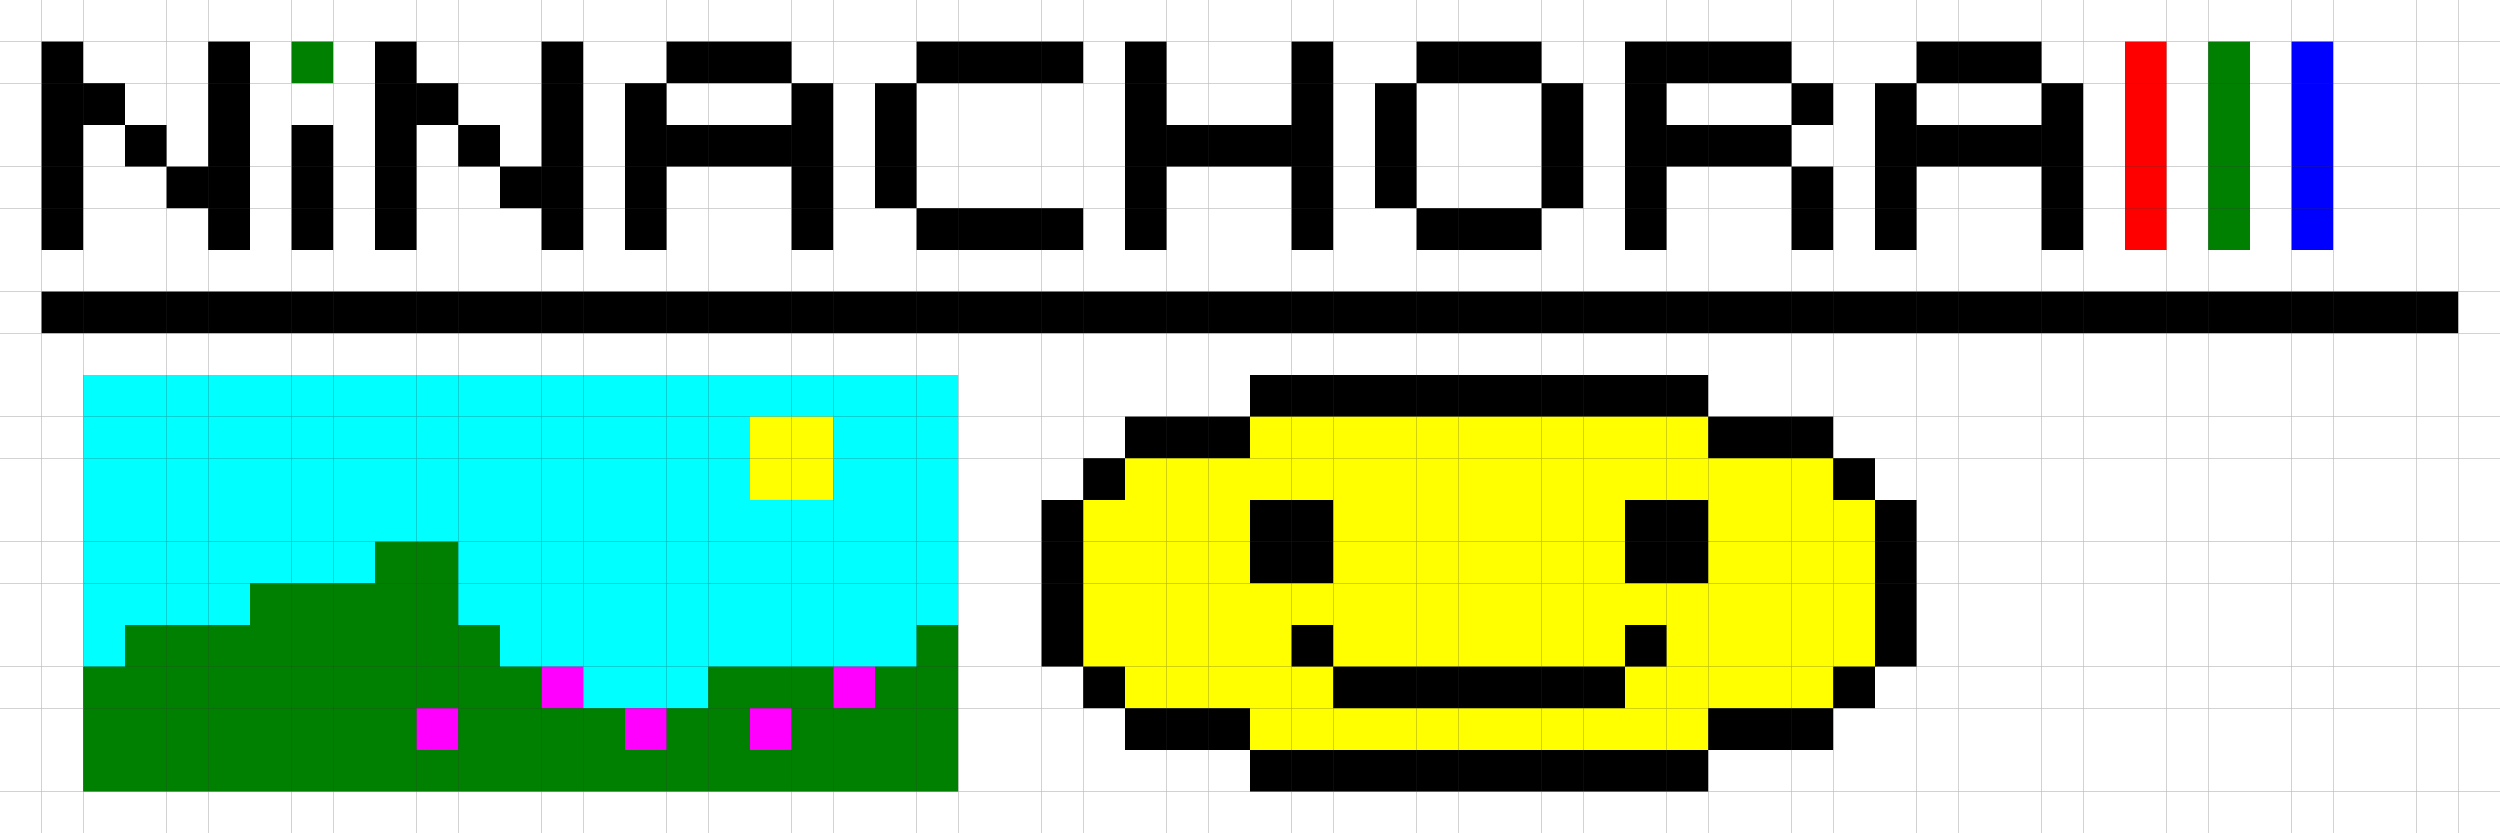 <svg width="600" height="200" xmlns="http://www.w3.org/2000/svg">
<rect width="100%" height="100%" fill="#333333" stroke="none"/>
<rect x="0" y="0" width="10" height="10" fill="white" />
<rect x="10" y="0" width="10" height="10" fill="white" />
<rect x="20" y="0" width="10" height="10" fill="white" />
<rect x="30" y="0" width="10" height="10" fill="white" />
<rect x="40" y="0" width="10" height="10" fill="white" />
<rect x="50" y="0" width="10" height="10" fill="white" />
<rect x="60" y="0" width="10" height="10" fill="white" />
<rect x="70" y="0" width="10" height="10" fill="white" />
<rect x="80" y="0" width="10" height="10" fill="white" />
<rect x="90" y="0" width="10" height="10" fill="white" />
<rect x="100" y="0" width="10" height="10" fill="white" />
<rect x="110" y="0" width="10" height="10" fill="white" />
<rect x="120" y="0" width="10" height="10" fill="white" />
<rect x="130" y="0" width="10" height="10" fill="white" />
<rect x="140" y="0" width="10" height="10" fill="white" />
<rect x="150" y="0" width="10" height="10" fill="white" />
<rect x="160" y="0" width="10" height="10" fill="white" />
<rect x="170" y="0" width="10" height="10" fill="white" />
<rect x="180" y="0" width="10" height="10" fill="white" />
<rect x="190" y="0" width="10" height="10" fill="white" />
<rect x="200" y="0" width="10" height="10" fill="white" />
<rect x="210" y="0" width="10" height="10" fill="white" />
<rect x="220" y="0" width="10" height="10" fill="white" />
<rect x="230" y="0" width="10" height="10" fill="white" />
<rect x="240" y="0" width="10" height="10" fill="white" />
<rect x="250" y="0" width="10" height="10" fill="white" />
<rect x="260" y="0" width="10" height="10" fill="white" />
<rect x="270" y="0" width="10" height="10" fill="white" />
<rect x="280" y="0" width="10" height="10" fill="white" />
<rect x="290" y="0" width="10" height="10" fill="white" />
<rect x="300" y="0" width="10" height="10" fill="white" />
<rect x="310" y="0" width="10" height="10" fill="white" />
<rect x="320" y="0" width="10" height="10" fill="white" />
<rect x="330" y="0" width="10" height="10" fill="white" />
<rect x="340" y="0" width="10" height="10" fill="white" />
<rect x="350" y="0" width="10" height="10" fill="white" />
<rect x="360" y="0" width="10" height="10" fill="white" />
<rect x="370" y="0" width="10" height="10" fill="white" />
<rect x="380" y="0" width="10" height="10" fill="white" />
<rect x="390" y="0" width="10" height="10" fill="white" />
<rect x="400" y="0" width="10" height="10" fill="white" />
<rect x="410" y="0" width="10" height="10" fill="white" />
<rect x="420" y="0" width="10" height="10" fill="white" />
<rect x="430" y="0" width="10" height="10" fill="white" />
<rect x="440" y="0" width="10" height="10" fill="white" />
<rect x="450" y="0" width="10" height="10" fill="white" />
<rect x="460" y="0" width="10" height="10" fill="white" />
<rect x="470" y="0" width="10" height="10" fill="white" />
<rect x="480" y="0" width="10" height="10" fill="white" />
<rect x="490" y="0" width="10" height="10" fill="white" />
<rect x="500" y="0" width="10" height="10" fill="white" />
<rect x="510" y="0" width="10" height="10" fill="white" />
<rect x="520" y="0" width="10" height="10" fill="white" />
<rect x="530" y="0" width="10" height="10" fill="white" />
<rect x="540" y="0" width="10" height="10" fill="white" />
<rect x="550" y="0" width="10" height="10" fill="white" />
<rect x="560" y="0" width="10" height="10" fill="white" />
<rect x="570" y="0" width="10" height="10" fill="white" />
<rect x="580" y="0" width="10" height="10" fill="white" />
<rect x="590" y="0" width="10" height="10" fill="white" />
<rect x="0" y="10" width="10" height="10" fill="white" />
<rect x="10" y="10" width="10" height="10" fill="black" />
<rect x="20" y="10" width="10" height="10" fill="white" />
<rect x="30" y="10" width="10" height="10" fill="white" />
<rect x="40" y="10" width="10" height="10" fill="white" />
<rect x="50" y="10" width="10" height="10" fill="black" />
<rect x="60" y="10" width="10" height="10" fill="white" />
<rect x="70" y="10" width="10" height="10" fill="green" />
<rect x="80" y="10" width="10" height="10" fill="white" />
<rect x="90" y="10" width="10" height="10" fill="black" />
<rect x="100" y="10" width="10" height="10" fill="white" />
<rect x="110" y="10" width="10" height="10" fill="white" />
<rect x="120" y="10" width="10" height="10" fill="white" />
<rect x="130" y="10" width="10" height="10" fill="black" />
<rect x="140" y="10" width="10" height="10" fill="white" />
<rect x="150" y="10" width="10" height="10" fill="white" />
<rect x="160" y="10" width="10" height="10" fill="black" />
<rect x="170" y="10" width="10" height="10" fill="black" />
<rect x="180" y="10" width="10" height="10" fill="black" />
<rect x="190" y="10" width="10" height="10" fill="white" />
<rect x="200" y="10" width="10" height="10" fill="white" />
<rect x="210" y="10" width="10" height="10" fill="white" />
<rect x="220" y="10" width="10" height="10" fill="black" />
<rect x="230" y="10" width="10" height="10" fill="black" />
<rect x="240" y="10" width="10" height="10" fill="black" />
<rect x="250" y="10" width="10" height="10" fill="black" />
<rect x="260" y="10" width="10" height="10" fill="white" />
<rect x="270" y="10" width="10" height="10" fill="black" />
<rect x="280" y="10" width="10" height="10" fill="white" />
<rect x="290" y="10" width="10" height="10" fill="white" />
<rect x="300" y="10" width="10" height="10" fill="white" />
<rect x="310" y="10" width="10" height="10" fill="black" />
<rect x="320" y="10" width="10" height="10" fill="white" />
<rect x="330" y="10" width="10" height="10" fill="white" />
<rect x="340" y="10" width="10" height="10" fill="black" />
<rect x="350" y="10" width="10" height="10" fill="black" />
<rect x="360" y="10" width="10" height="10" fill="black" />
<rect x="370" y="10" width="10" height="10" fill="white" />
<rect x="380" y="10" width="10" height="10" fill="white" />
<rect x="390" y="10" width="10" height="10" fill="black" />
<rect x="400" y="10" width="10" height="10" fill="black" />
<rect x="410" y="10" width="10" height="10" fill="black" />
<rect x="420" y="10" width="10" height="10" fill="black" />
<rect x="430" y="10" width="10" height="10" fill="white" />
<rect x="440" y="10" width="10" height="10" fill="white" />
<rect x="450" y="10" width="10" height="10" fill="white" />
<rect x="460" y="10" width="10" height="10" fill="black" />
<rect x="470" y="10" width="10" height="10" fill="black" />
<rect x="480" y="10" width="10" height="10" fill="black" />
<rect x="490" y="10" width="10" height="10" fill="white" />
<rect x="500" y="10" width="10" height="10" fill="white" />
<rect x="510" y="10" width="10" height="10" fill="red" />
<rect x="520" y="10" width="10" height="10" fill="white" />
<rect x="530" y="10" width="10" height="10" fill="green" />
<rect x="540" y="10" width="10" height="10" fill="white" />
<rect x="550" y="10" width="10" height="10" fill="blue" />
<rect x="560" y="10" width="10" height="10" fill="white" />
<rect x="570" y="10" width="10" height="10" fill="white" />
<rect x="580" y="10" width="10" height="10" fill="white" />
<rect x="590" y="10" width="10" height="10" fill="white" />
<rect x="0" y="20" width="10" height="10" fill="white" />
<rect x="10" y="20" width="10" height="10" fill="black" />
<rect x="20" y="20" width="10" height="10" fill="black" />
<rect x="30" y="20" width="10" height="10" fill="white" />
<rect x="40" y="20" width="10" height="10" fill="white" />
<rect x="50" y="20" width="10" height="10" fill="black" />
<rect x="60" y="20" width="10" height="10" fill="white" />
<rect x="70" y="20" width="10" height="10" fill="white" />
<rect x="80" y="20" width="10" height="10" fill="white" />
<rect x="90" y="20" width="10" height="10" fill="black" />
<rect x="100" y="20" width="10" height="10" fill="black" />
<rect x="110" y="20" width="10" height="10" fill="white" />
<rect x="120" y="20" width="10" height="10" fill="white" />
<rect x="130" y="20" width="10" height="10" fill="black" />
<rect x="140" y="20" width="10" height="10" fill="white" />
<rect x="150" y="20" width="10" height="10" fill="black" />
<rect x="160" y="20" width="10" height="10" fill="white" />
<rect x="170" y="20" width="10" height="10" fill="white" />
<rect x="180" y="20" width="10" height="10" fill="white" />
<rect x="190" y="20" width="10" height="10" fill="black" />
<rect x="200" y="20" width="10" height="10" fill="white" />
<rect x="210" y="20" width="10" height="10" fill="black" />
<rect x="220" y="20" width="10" height="10" fill="white" />
<rect x="230" y="20" width="10" height="10" fill="white" />
<rect x="240" y="20" width="10" height="10" fill="white" />
<rect x="250" y="20" width="10" height="10" fill="white" />
<rect x="260" y="20" width="10" height="10" fill="white" />
<rect x="270" y="20" width="10" height="10" fill="black" />
<rect x="280" y="20" width="10" height="10" fill="white" />
<rect x="290" y="20" width="10" height="10" fill="white" />
<rect x="300" y="20" width="10" height="10" fill="white" />
<rect x="310" y="20" width="10" height="10" fill="black" />
<rect x="320" y="20" width="10" height="10" fill="white" />
<rect x="330" y="20" width="10" height="10" fill="black" />
<rect x="340" y="20" width="10" height="10" fill="white" />
<rect x="350" y="20" width="10" height="10" fill="white" />
<rect x="360" y="20" width="10" height="10" fill="white" />
<rect x="370" y="20" width="10" height="10" fill="black" />
<rect x="380" y="20" width="10" height="10" fill="white" />
<rect x="390" y="20" width="10" height="10" fill="black" />
<rect x="400" y="20" width="10" height="10" fill="white" />
<rect x="410" y="20" width="10" height="10" fill="white" />
<rect x="420" y="20" width="10" height="10" fill="white" />
<rect x="430" y="20" width="10" height="10" fill="black" />
<rect x="440" y="20" width="10" height="10" fill="white" />
<rect x="450" y="20" width="10" height="10" fill="black" />
<rect x="460" y="20" width="10" height="10" fill="white" />
<rect x="470" y="20" width="10" height="10" fill="white" />
<rect x="480" y="20" width="10" height="10" fill="white" />
<rect x="490" y="20" width="10" height="10" fill="black" />
<rect x="500" y="20" width="10" height="10" fill="white" />
<rect x="510" y="20" width="10" height="10" fill="red" />
<rect x="520" y="20" width="10" height="10" fill="white" />
<rect x="530" y="20" width="10" height="10" fill="green" />
<rect x="540" y="20" width="10" height="10" fill="white" />
<rect x="550" y="20" width="10" height="10" fill="blue" />
<rect x="560" y="20" width="10" height="10" fill="white" />
<rect x="570" y="20" width="10" height="10" fill="white" />
<rect x="580" y="20" width="10" height="10" fill="white" />
<rect x="590" y="20" width="10" height="10" fill="white" />
<rect x="0" y="30" width="10" height="10" fill="white" />
<rect x="10" y="30" width="10" height="10" fill="black" />
<rect x="20" y="30" width="10" height="10" fill="white" />
<rect x="30" y="30" width="10" height="10" fill="black" />
<rect x="40" y="30" width="10" height="10" fill="white" />
<rect x="50" y="30" width="10" height="10" fill="black" />
<rect x="60" y="30" width="10" height="10" fill="white" />
<rect x="70" y="30" width="10" height="10" fill="black" />
<rect x="80" y="30" width="10" height="10" fill="white" />
<rect x="90" y="30" width="10" height="10" fill="black" />
<rect x="100" y="30" width="10" height="10" fill="white" />
<rect x="110" y="30" width="10" height="10" fill="black" />
<rect x="120" y="30" width="10" height="10" fill="white" />
<rect x="130" y="30" width="10" height="10" fill="black" />
<rect x="140" y="30" width="10" height="10" fill="white" />
<rect x="150" y="30" width="10" height="10" fill="black" />
<rect x="160" y="30" width="10" height="10" fill="black" />
<rect x="170" y="30" width="10" height="10" fill="black" />
<rect x="180" y="30" width="10" height="10" fill="black" />
<rect x="190" y="30" width="10" height="10" fill="black" />
<rect x="200" y="30" width="10" height="10" fill="white" />
<rect x="210" y="30" width="10" height="10" fill="black" />
<rect x="220" y="30" width="10" height="10" fill="white" />
<rect x="230" y="30" width="10" height="10" fill="white" />
<rect x="240" y="30" width="10" height="10" fill="white" />
<rect x="250" y="30" width="10" height="10" fill="white" />
<rect x="260" y="30" width="10" height="10" fill="white" />
<rect x="270" y="30" width="10" height="10" fill="black" />
<rect x="280" y="30" width="10" height="10" fill="black" />
<rect x="290" y="30" width="10" height="10" fill="black" />
<rect x="300" y="30" width="10" height="10" fill="black" />
<rect x="310" y="30" width="10" height="10" fill="black" />
<rect x="320" y="30" width="10" height="10" fill="white" />
<rect x="330" y="30" width="10" height="10" fill="black" />
<rect x="340" y="30" width="10" height="10" fill="white" />
<rect x="350" y="30" width="10" height="10" fill="white" />
<rect x="360" y="30" width="10" height="10" fill="white" />
<rect x="370" y="30" width="10" height="10" fill="black" />
<rect x="380" y="30" width="10" height="10" fill="white" />
<rect x="390" y="30" width="10" height="10" fill="black" />
<rect x="400" y="30" width="10" height="10" fill="black" />
<rect x="410" y="30" width="10" height="10" fill="black" />
<rect x="420" y="30" width="10" height="10" fill="black" />
<rect x="430" y="30" width="10" height="10" fill="white" />
<rect x="440" y="30" width="10" height="10" fill="white" />
<rect x="450" y="30" width="10" height="10" fill="black" />
<rect x="460" y="30" width="10" height="10" fill="black" />
<rect x="470" y="30" width="10" height="10" fill="black" />
<rect x="480" y="30" width="10" height="10" fill="black" />
<rect x="490" y="30" width="10" height="10" fill="black" />
<rect x="500" y="30" width="10" height="10" fill="white" />
<rect x="510" y="30" width="10" height="10" fill="red" />
<rect x="520" y="30" width="10" height="10" fill="white" />
<rect x="530" y="30" width="10" height="10" fill="green" />
<rect x="540" y="30" width="10" height="10" fill="white" />
<rect x="550" y="30" width="10" height="10" fill="blue" />
<rect x="560" y="30" width="10" height="10" fill="white" />
<rect x="570" y="30" width="10" height="10" fill="white" />
<rect x="580" y="30" width="10" height="10" fill="white" />
<rect x="590" y="30" width="10" height="10" fill="white" />
<rect x="0" y="40" width="10" height="10" fill="white" />
<rect x="10" y="40" width="10" height="10" fill="black" />
<rect x="20" y="40" width="10" height="10" fill="white" />
<rect x="30" y="40" width="10" height="10" fill="white" />
<rect x="40" y="40" width="10" height="10" fill="black" />
<rect x="50" y="40" width="10" height="10" fill="black" />
<rect x="60" y="40" width="10" height="10" fill="white" />
<rect x="70" y="40" width="10" height="10" fill="black" />
<rect x="80" y="40" width="10" height="10" fill="white" />
<rect x="90" y="40" width="10" height="10" fill="black" />
<rect x="100" y="40" width="10" height="10" fill="white" />
<rect x="110" y="40" width="10" height="10" fill="white" />
<rect x="120" y="40" width="10" height="10" fill="black" />
<rect x="130" y="40" width="10" height="10" fill="black" />
<rect x="140" y="40" width="10" height="10" fill="white" />
<rect x="150" y="40" width="10" height="10" fill="black" />
<rect x="160" y="40" width="10" height="10" fill="white" />
<rect x="170" y="40" width="10" height="10" fill="white" />
<rect x="180" y="40" width="10" height="10" fill="white" />
<rect x="190" y="40" width="10" height="10" fill="black" />
<rect x="200" y="40" width="10" height="10" fill="white" />
<rect x="210" y="40" width="10" height="10" fill="black" />
<rect x="220" y="40" width="10" height="10" fill="white" />
<rect x="230" y="40" width="10" height="10" fill="white" />
<rect x="240" y="40" width="10" height="10" fill="white" />
<rect x="250" y="40" width="10" height="10" fill="white" />
<rect x="260" y="40" width="10" height="10" fill="white" />
<rect x="270" y="40" width="10" height="10" fill="black" />
<rect x="280" y="40" width="10" height="10" fill="white" />
<rect x="290" y="40" width="10" height="10" fill="white" />
<rect x="300" y="40" width="10" height="10" fill="white" />
<rect x="310" y="40" width="10" height="10" fill="black" />
<rect x="320" y="40" width="10" height="10" fill="white" />
<rect x="330" y="40" width="10" height="10" fill="black" />
<rect x="340" y="40" width="10" height="10" fill="white" />
<rect x="350" y="40" width="10" height="10" fill="white" />
<rect x="360" y="40" width="10" height="10" fill="white" />
<rect x="370" y="40" width="10" height="10" fill="black" />
<rect x="380" y="40" width="10" height="10" fill="white" />
<rect x="390" y="40" width="10" height="10" fill="black" />
<rect x="400" y="40" width="10" height="10" fill="white" />
<rect x="410" y="40" width="10" height="10" fill="white" />
<rect x="420" y="40" width="10" height="10" fill="white" />
<rect x="430" y="40" width="10" height="10" fill="black" />
<rect x="440" y="40" width="10" height="10" fill="white" />
<rect x="450" y="40" width="10" height="10" fill="black" />
<rect x="460" y="40" width="10" height="10" fill="white" />
<rect x="470" y="40" width="10" height="10" fill="white" />
<rect x="480" y="40" width="10" height="10" fill="white" />
<rect x="490" y="40" width="10" height="10" fill="black" />
<rect x="500" y="40" width="10" height="10" fill="white" />
<rect x="510" y="40" width="10" height="10" fill="red" />
<rect x="520" y="40" width="10" height="10" fill="white" />
<rect x="530" y="40" width="10" height="10" fill="green" />
<rect x="540" y="40" width="10" height="10" fill="white" />
<rect x="550" y="40" width="10" height="10" fill="blue" />
<rect x="560" y="40" width="10" height="10" fill="white" />
<rect x="570" y="40" width="10" height="10" fill="white" />
<rect x="580" y="40" width="10" height="10" fill="white" />
<rect x="590" y="40" width="10" height="10" fill="white" />
<rect x="0" y="50" width="10" height="10" fill="white" />
<rect x="10" y="50" width="10" height="10" fill="black" />
<rect x="20" y="50" width="10" height="10" fill="white" />
<rect x="30" y="50" width="10" height="10" fill="white" />
<rect x="40" y="50" width="10" height="10" fill="white" />
<rect x="50" y="50" width="10" height="10" fill="black" />
<rect x="60" y="50" width="10" height="10" fill="white" />
<rect x="70" y="50" width="10" height="10" fill="black" />
<rect x="80" y="50" width="10" height="10" fill="white" />
<rect x="90" y="50" width="10" height="10" fill="black" />
<rect x="100" y="50" width="10" height="10" fill="white" />
<rect x="110" y="50" width="10" height="10" fill="white" />
<rect x="120" y="50" width="10" height="10" fill="white" />
<rect x="130" y="50" width="10" height="10" fill="black" />
<rect x="140" y="50" width="10" height="10" fill="white" />
<rect x="150" y="50" width="10" height="10" fill="black" />
<rect x="160" y="50" width="10" height="10" fill="white" />
<rect x="170" y="50" width="10" height="10" fill="white" />
<rect x="180" y="50" width="10" height="10" fill="white" />
<rect x="190" y="50" width="10" height="10" fill="black" />
<rect x="200" y="50" width="10" height="10" fill="white" />
<rect x="210" y="50" width="10" height="10" fill="white" />
<rect x="220" y="50" width="10" height="10" fill="black" />
<rect x="230" y="50" width="10" height="10" fill="black" />
<rect x="240" y="50" width="10" height="10" fill="black" />
<rect x="250" y="50" width="10" height="10" fill="black" />
<rect x="260" y="50" width="10" height="10" fill="white" />
<rect x="270" y="50" width="10" height="10" fill="black" />
<rect x="280" y="50" width="10" height="10" fill="white" />
<rect x="290" y="50" width="10" height="10" fill="white" />
<rect x="300" y="50" width="10" height="10" fill="white" />
<rect x="310" y="50" width="10" height="10" fill="black" />
<rect x="320" y="50" width="10" height="10" fill="white" />
<rect x="330" y="50" width="10" height="10" fill="white" />
<rect x="340" y="50" width="10" height="10" fill="black" />
<rect x="350" y="50" width="10" height="10" fill="black" />
<rect x="360" y="50" width="10" height="10" fill="black" />
<rect x="370" y="50" width="10" height="10" fill="white" />
<rect x="380" y="50" width="10" height="10" fill="white" />
<rect x="390" y="50" width="10" height="10" fill="black" />
<rect x="400" y="50" width="10" height="10" fill="white" />
<rect x="410" y="50" width="10" height="10" fill="white" />
<rect x="420" y="50" width="10" height="10" fill="white" />
<rect x="430" y="50" width="10" height="10" fill="black" />
<rect x="440" y="50" width="10" height="10" fill="white" />
<rect x="450" y="50" width="10" height="10" fill="black" />
<rect x="460" y="50" width="10" height="10" fill="white" />
<rect x="470" y="50" width="10" height="10" fill="white" />
<rect x="480" y="50" width="10" height="10" fill="white" />
<rect x="490" y="50" width="10" height="10" fill="black" />
<rect x="500" y="50" width="10" height="10" fill="white" />
<rect x="510" y="50" width="10" height="10" fill="red" />
<rect x="520" y="50" width="10" height="10" fill="white" />
<rect x="530" y="50" width="10" height="10" fill="green" />
<rect x="540" y="50" width="10" height="10" fill="white" />
<rect x="550" y="50" width="10" height="10" fill="blue" />
<rect x="560" y="50" width="10" height="10" fill="white" />
<rect x="570" y="50" width="10" height="10" fill="white" />
<rect x="580" y="50" width="10" height="10" fill="white" />
<rect x="590" y="50" width="10" height="10" fill="white" />
<rect x="0" y="60" width="10" height="10" fill="white" />
<rect x="10" y="60" width="10" height="10" fill="white" />
<rect x="20" y="60" width="10" height="10" fill="white" />
<rect x="30" y="60" width="10" height="10" fill="white" />
<rect x="40" y="60" width="10" height="10" fill="white" />
<rect x="50" y="60" width="10" height="10" fill="white" />
<rect x="60" y="60" width="10" height="10" fill="white" />
<rect x="70" y="60" width="10" height="10" fill="white" />
<rect x="80" y="60" width="10" height="10" fill="white" />
<rect x="90" y="60" width="10" height="10" fill="white" />
<rect x="100" y="60" width="10" height="10" fill="white" />
<rect x="110" y="60" width="10" height="10" fill="white" />
<rect x="120" y="60" width="10" height="10" fill="white" />
<rect x="130" y="60" width="10" height="10" fill="white" />
<rect x="140" y="60" width="10" height="10" fill="white" />
<rect x="150" y="60" width="10" height="10" fill="white" />
<rect x="160" y="60" width="10" height="10" fill="white" />
<rect x="170" y="60" width="10" height="10" fill="white" />
<rect x="180" y="60" width="10" height="10" fill="white" />
<rect x="190" y="60" width="10" height="10" fill="white" />
<rect x="200" y="60" width="10" height="10" fill="white" />
<rect x="210" y="60" width="10" height="10" fill="white" />
<rect x="220" y="60" width="10" height="10" fill="white" />
<rect x="230" y="60" width="10" height="10" fill="white" />
<rect x="240" y="60" width="10" height="10" fill="white" />
<rect x="250" y="60" width="10" height="10" fill="white" />
<rect x="260" y="60" width="10" height="10" fill="white" />
<rect x="270" y="60" width="10" height="10" fill="white" />
<rect x="280" y="60" width="10" height="10" fill="white" />
<rect x="290" y="60" width="10" height="10" fill="white" />
<rect x="300" y="60" width="10" height="10" fill="white" />
<rect x="310" y="60" width="10" height="10" fill="white" />
<rect x="320" y="60" width="10" height="10" fill="white" />
<rect x="330" y="60" width="10" height="10" fill="white" />
<rect x="340" y="60" width="10" height="10" fill="white" />
<rect x="350" y="60" width="10" height="10" fill="white" />
<rect x="360" y="60" width="10" height="10" fill="white" />
<rect x="370" y="60" width="10" height="10" fill="white" />
<rect x="380" y="60" width="10" height="10" fill="white" />
<rect x="390" y="60" width="10" height="10" fill="white" />
<rect x="400" y="60" width="10" height="10" fill="white" />
<rect x="410" y="60" width="10" height="10" fill="white" />
<rect x="420" y="60" width="10" height="10" fill="white" />
<rect x="430" y="60" width="10" height="10" fill="white" />
<rect x="440" y="60" width="10" height="10" fill="white" />
<rect x="450" y="60" width="10" height="10" fill="white" />
<rect x="460" y="60" width="10" height="10" fill="white" />
<rect x="470" y="60" width="10" height="10" fill="white" />
<rect x="480" y="60" width="10" height="10" fill="white" />
<rect x="490" y="60" width="10" height="10" fill="white" />
<rect x="500" y="60" width="10" height="10" fill="white" />
<rect x="510" y="60" width="10" height="10" fill="white" />
<rect x="520" y="60" width="10" height="10" fill="white" />
<rect x="530" y="60" width="10" height="10" fill="white" />
<rect x="540" y="60" width="10" height="10" fill="white" />
<rect x="550" y="60" width="10" height="10" fill="white" />
<rect x="560" y="60" width="10" height="10" fill="white" />
<rect x="570" y="60" width="10" height="10" fill="white" />
<rect x="580" y="60" width="10" height="10" fill="white" />
<rect x="590" y="60" width="10" height="10" fill="white" />
<rect x="0" y="70" width="10" height="10" fill="white" />
<rect x="10" y="70" width="10" height="10" fill="black" />
<rect x="20" y="70" width="10" height="10" fill="black" />
<rect x="30" y="70" width="10" height="10" fill="black" />
<rect x="40" y="70" width="10" height="10" fill="black" />
<rect x="50" y="70" width="10" height="10" fill="black" />
<rect x="60" y="70" width="10" height="10" fill="black" />
<rect x="70" y="70" width="10" height="10" fill="black" />
<rect x="80" y="70" width="10" height="10" fill="black" />
<rect x="90" y="70" width="10" height="10" fill="black" />
<rect x="100" y="70" width="10" height="10" fill="black" />
<rect x="110" y="70" width="10" height="10" fill="black" />
<rect x="120" y="70" width="10" height="10" fill="black" />
<rect x="130" y="70" width="10" height="10" fill="black" />
<rect x="140" y="70" width="10" height="10" fill="black" />
<rect x="150" y="70" width="10" height="10" fill="black" />
<rect x="160" y="70" width="10" height="10" fill="black" />
<rect x="170" y="70" width="10" height="10" fill="black" />
<rect x="180" y="70" width="10" height="10" fill="black" />
<rect x="190" y="70" width="10" height="10" fill="black" />
<rect x="200" y="70" width="10" height="10" fill="black" />
<rect x="210" y="70" width="10" height="10" fill="black" />
<rect x="220" y="70" width="10" height="10" fill="black" />
<rect x="230" y="70" width="10" height="10" fill="black" />
<rect x="240" y="70" width="10" height="10" fill="black" />
<rect x="250" y="70" width="10" height="10" fill="black" />
<rect x="260" y="70" width="10" height="10" fill="black" />
<rect x="270" y="70" width="10" height="10" fill="black" />
<rect x="280" y="70" width="10" height="10" fill="black" />
<rect x="290" y="70" width="10" height="10" fill="black" />
<rect x="300" y="70" width="10" height="10" fill="black" />
<rect x="310" y="70" width="10" height="10" fill="black" />
<rect x="320" y="70" width="10" height="10" fill="black" />
<rect x="330" y="70" width="10" height="10" fill="black" />
<rect x="340" y="70" width="10" height="10" fill="black" />
<rect x="350" y="70" width="10" height="10" fill="black" />
<rect x="360" y="70" width="10" height="10" fill="black" />
<rect x="370" y="70" width="10" height="10" fill="black" />
<rect x="380" y="70" width="10" height="10" fill="black" />
<rect x="390" y="70" width="10" height="10" fill="black" />
<rect x="400" y="70" width="10" height="10" fill="black" />
<rect x="410" y="70" width="10" height="10" fill="black" />
<rect x="420" y="70" width="10" height="10" fill="black" />
<rect x="430" y="70" width="10" height="10" fill="black" />
<rect x="440" y="70" width="10" height="10" fill="black" />
<rect x="450" y="70" width="10" height="10" fill="black" />
<rect x="460" y="70" width="10" height="10" fill="black" />
<rect x="470" y="70" width="10" height="10" fill="black" />
<rect x="480" y="70" width="10" height="10" fill="black" />
<rect x="490" y="70" width="10" height="10" fill="black" />
<rect x="500" y="70" width="10" height="10" fill="black" />
<rect x="510" y="70" width="10" height="10" fill="black" />
<rect x="520" y="70" width="10" height="10" fill="black" />
<rect x="530" y="70" width="10" height="10" fill="black" />
<rect x="540" y="70" width="10" height="10" fill="black" />
<rect x="550" y="70" width="10" height="10" fill="black" />
<rect x="560" y="70" width="10" height="10" fill="black" />
<rect x="570" y="70" width="10" height="10" fill="black" />
<rect x="580" y="70" width="10" height="10" fill="black" />
<rect x="590" y="70" width="10" height="10" fill="white" />
<rect x="0" y="80" width="10" height="10" fill="white" />
<rect x="10" y="80" width="10" height="10" fill="white" />
<rect x="20" y="80" width="10" height="10" fill="white" />
<rect x="30" y="80" width="10" height="10" fill="white" />
<rect x="40" y="80" width="10" height="10" fill="white" />
<rect x="50" y="80" width="10" height="10" fill="white" />
<rect x="60" y="80" width="10" height="10" fill="white" />
<rect x="70" y="80" width="10" height="10" fill="white" />
<rect x="80" y="80" width="10" height="10" fill="white" />
<rect x="90" y="80" width="10" height="10" fill="white" />
<rect x="100" y="80" width="10" height="10" fill="white" />
<rect x="110" y="80" width="10" height="10" fill="white" />
<rect x="120" y="80" width="10" height="10" fill="white" />
<rect x="130" y="80" width="10" height="10" fill="white" />
<rect x="140" y="80" width="10" height="10" fill="white" />
<rect x="150" y="80" width="10" height="10" fill="white" />
<rect x="160" y="80" width="10" height="10" fill="white" />
<rect x="170" y="80" width="10" height="10" fill="white" />
<rect x="180" y="80" width="10" height="10" fill="white" />
<rect x="190" y="80" width="10" height="10" fill="white" />
<rect x="200" y="80" width="10" height="10" fill="white" />
<rect x="210" y="80" width="10" height="10" fill="white" />
<rect x="220" y="80" width="10" height="10" fill="white" />
<rect x="230" y="80" width="10" height="10" fill="white" />
<rect x="240" y="80" width="10" height="10" fill="white" />
<rect x="250" y="80" width="10" height="10" fill="white" />
<rect x="260" y="80" width="10" height="10" fill="white" />
<rect x="270" y="80" width="10" height="10" fill="white" />
<rect x="280" y="80" width="10" height="10" fill="white" />
<rect x="290" y="80" width="10" height="10" fill="white" />
<rect x="300" y="80" width="10" height="10" fill="white" />
<rect x="310" y="80" width="10" height="10" fill="white" />
<rect x="320" y="80" width="10" height="10" fill="white" />
<rect x="330" y="80" width="10" height="10" fill="white" />
<rect x="340" y="80" width="10" height="10" fill="white" />
<rect x="350" y="80" width="10" height="10" fill="white" />
<rect x="360" y="80" width="10" height="10" fill="white" />
<rect x="370" y="80" width="10" height="10" fill="white" />
<rect x="380" y="80" width="10" height="10" fill="white" />
<rect x="390" y="80" width="10" height="10" fill="white" />
<rect x="400" y="80" width="10" height="10" fill="white" />
<rect x="410" y="80" width="10" height="10" fill="white" />
<rect x="420" y="80" width="10" height="10" fill="white" />
<rect x="430" y="80" width="10" height="10" fill="white" />
<rect x="440" y="80" width="10" height="10" fill="white" />
<rect x="450" y="80" width="10" height="10" fill="white" />
<rect x="460" y="80" width="10" height="10" fill="white" />
<rect x="470" y="80" width="10" height="10" fill="white" />
<rect x="480" y="80" width="10" height="10" fill="white" />
<rect x="490" y="80" width="10" height="10" fill="white" />
<rect x="500" y="80" width="10" height="10" fill="white" />
<rect x="510" y="80" width="10" height="10" fill="white" />
<rect x="520" y="80" width="10" height="10" fill="white" />
<rect x="530" y="80" width="10" height="10" fill="white" />
<rect x="540" y="80" width="10" height="10" fill="white" />
<rect x="550" y="80" width="10" height="10" fill="white" />
<rect x="560" y="80" width="10" height="10" fill="white" />
<rect x="570" y="80" width="10" height="10" fill="white" />
<rect x="580" y="80" width="10" height="10" fill="white" />
<rect x="590" y="80" width="10" height="10" fill="white" />
<rect x="0" y="90" width="10" height="10" fill="white" />
<rect x="10" y="90" width="10" height="10" fill="white" />
<rect x="20" y="90" width="10" height="10" fill="cyan" />
<rect x="30" y="90" width="10" height="10" fill="cyan" />
<rect x="40" y="90" width="10" height="10" fill="cyan" />
<rect x="50" y="90" width="10" height="10" fill="cyan" />
<rect x="60" y="90" width="10" height="10" fill="cyan" />
<rect x="70" y="90" width="10" height="10" fill="cyan" />
<rect x="80" y="90" width="10" height="10" fill="cyan" />
<rect x="90" y="90" width="10" height="10" fill="cyan" />
<rect x="100" y="90" width="10" height="10" fill="cyan" />
<rect x="110" y="90" width="10" height="10" fill="cyan" />
<rect x="120" y="90" width="10" height="10" fill="cyan" />
<rect x="130" y="90" width="10" height="10" fill="cyan" />
<rect x="140" y="90" width="10" height="10" fill="cyan" />
<rect x="150" y="90" width="10" height="10" fill="cyan" />
<rect x="160" y="90" width="10" height="10" fill="cyan" />
<rect x="170" y="90" width="10" height="10" fill="cyan" />
<rect x="180" y="90" width="10" height="10" fill="cyan" />
<rect x="190" y="90" width="10" height="10" fill="cyan" />
<rect x="200" y="90" width="10" height="10" fill="cyan" />
<rect x="210" y="90" width="10" height="10" fill="cyan" />
<rect x="220" y="90" width="10" height="10" fill="cyan" />
<rect x="230" y="90" width="10" height="10" fill="white" />
<rect x="240" y="90" width="10" height="10" fill="white" />
<rect x="250" y="90" width="10" height="10" fill="white" />
<rect x="260" y="90" width="10" height="10" fill="white" />
<rect x="270" y="90" width="10" height="10" fill="white" />
<rect x="280" y="90" width="10" height="10" fill="white" />
<rect x="290" y="90" width="10" height="10" fill="white" />
<rect x="300" y="90" width="10" height="10" fill="black" />
<rect x="310" y="90" width="10" height="10" fill="black" />
<rect x="320" y="90" width="10" height="10" fill="black" />
<rect x="330" y="90" width="10" height="10" fill="black" />
<rect x="340" y="90" width="10" height="10" fill="black" />
<rect x="350" y="90" width="10" height="10" fill="black" />
<rect x="360" y="90" width="10" height="10" fill="black" />
<rect x="370" y="90" width="10" height="10" fill="black" />
<rect x="380" y="90" width="10" height="10" fill="black" />
<rect x="390" y="90" width="10" height="10" fill="black" />
<rect x="400" y="90" width="10" height="10" fill="black" />
<rect x="410" y="90" width="10" height="10" fill="white" />
<rect x="420" y="90" width="10" height="10" fill="white" />
<rect x="430" y="90" width="10" height="10" fill="white" />
<rect x="440" y="90" width="10" height="10" fill="white" />
<rect x="450" y="90" width="10" height="10" fill="white" />
<rect x="460" y="90" width="10" height="10" fill="white" />
<rect x="470" y="90" width="10" height="10" fill="white" />
<rect x="480" y="90" width="10" height="10" fill="white" />
<rect x="490" y="90" width="10" height="10" fill="white" />
<rect x="500" y="90" width="10" height="10" fill="white" />
<rect x="510" y="90" width="10" height="10" fill="white" />
<rect x="520" y="90" width="10" height="10" fill="white" />
<rect x="530" y="90" width="10" height="10" fill="white" />
<rect x="540" y="90" width="10" height="10" fill="white" />
<rect x="550" y="90" width="10" height="10" fill="white" />
<rect x="560" y="90" width="10" height="10" fill="white" />
<rect x="570" y="90" width="10" height="10" fill="white" />
<rect x="580" y="90" width="10" height="10" fill="white" />
<rect x="590" y="90" width="10" height="10" fill="white" />
<rect x="0" y="100" width="10" height="10" fill="white" />
<rect x="10" y="100" width="10" height="10" fill="white" />
<rect x="20" y="100" width="10" height="10" fill="cyan" />
<rect x="30" y="100" width="10" height="10" fill="cyan" />
<rect x="40" y="100" width="10" height="10" fill="cyan" />
<rect x="50" y="100" width="10" height="10" fill="cyan" />
<rect x="60" y="100" width="10" height="10" fill="cyan" />
<rect x="70" y="100" width="10" height="10" fill="cyan" />
<rect x="80" y="100" width="10" height="10" fill="cyan" />
<rect x="90" y="100" width="10" height="10" fill="cyan" />
<rect x="100" y="100" width="10" height="10" fill="cyan" />
<rect x="110" y="100" width="10" height="10" fill="cyan" />
<rect x="120" y="100" width="10" height="10" fill="cyan" />
<rect x="130" y="100" width="10" height="10" fill="cyan" />
<rect x="140" y="100" width="10" height="10" fill="cyan" />
<rect x="150" y="100" width="10" height="10" fill="cyan" />
<rect x="160" y="100" width="10" height="10" fill="cyan" />
<rect x="170" y="100" width="10" height="10" fill="cyan" />
<rect x="180" y="100" width="10" height="10" fill="yellow" />
<rect x="190" y="100" width="10" height="10" fill="yellow" />
<rect x="200" y="100" width="10" height="10" fill="cyan" />
<rect x="210" y="100" width="10" height="10" fill="cyan" />
<rect x="220" y="100" width="10" height="10" fill="cyan" />
<rect x="230" y="100" width="10" height="10" fill="white" />
<rect x="240" y="100" width="10" height="10" fill="white" />
<rect x="250" y="100" width="10" height="10" fill="white" />
<rect x="260" y="100" width="10" height="10" fill="white" />
<rect x="270" y="100" width="10" height="10" fill="black" />
<rect x="280" y="100" width="10" height="10" fill="black" />
<rect x="290" y="100" width="10" height="10" fill="black" />
<rect x="300" y="100" width="10" height="10" fill="yellow" />
<rect x="310" y="100" width="10" height="10" fill="yellow" />
<rect x="320" y="100" width="10" height="10" fill="yellow" />
<rect x="330" y="100" width="10" height="10" fill="yellow" />
<rect x="340" y="100" width="10" height="10" fill="yellow" />
<rect x="350" y="100" width="10" height="10" fill="yellow" />
<rect x="360" y="100" width="10" height="10" fill="yellow" />
<rect x="370" y="100" width="10" height="10" fill="yellow" />
<rect x="380" y="100" width="10" height="10" fill="yellow" />
<rect x="390" y="100" width="10" height="10" fill="yellow" />
<rect x="400" y="100" width="10" height="10" fill="yellow" />
<rect x="410" y="100" width="10" height="10" fill="black" />
<rect x="420" y="100" width="10" height="10" fill="black" />
<rect x="430" y="100" width="10" height="10" fill="black" />
<rect x="440" y="100" width="10" height="10" fill="white" />
<rect x="450" y="100" width="10" height="10" fill="white" />
<rect x="460" y="100" width="10" height="10" fill="white" />
<rect x="470" y="100" width="10" height="10" fill="white" />
<rect x="480" y="100" width="10" height="10" fill="white" />
<rect x="490" y="100" width="10" height="10" fill="white" />
<rect x="500" y="100" width="10" height="10" fill="white" />
<rect x="510" y="100" width="10" height="10" fill="white" />
<rect x="520" y="100" width="10" height="10" fill="white" />
<rect x="530" y="100" width="10" height="10" fill="white" />
<rect x="540" y="100" width="10" height="10" fill="white" />
<rect x="550" y="100" width="10" height="10" fill="white" />
<rect x="560" y="100" width="10" height="10" fill="white" />
<rect x="570" y="100" width="10" height="10" fill="white" />
<rect x="580" y="100" width="10" height="10" fill="white" />
<rect x="590" y="100" width="10" height="10" fill="white" />
<rect x="0" y="110" width="10" height="10" fill="white" />
<rect x="10" y="110" width="10" height="10" fill="white" />
<rect x="20" y="110" width="10" height="10" fill="cyan" />
<rect x="30" y="110" width="10" height="10" fill="cyan" />
<rect x="40" y="110" width="10" height="10" fill="cyan" />
<rect x="50" y="110" width="10" height="10" fill="cyan" />
<rect x="60" y="110" width="10" height="10" fill="cyan" />
<rect x="70" y="110" width="10" height="10" fill="cyan" />
<rect x="80" y="110" width="10" height="10" fill="cyan" />
<rect x="90" y="110" width="10" height="10" fill="cyan" />
<rect x="100" y="110" width="10" height="10" fill="cyan" />
<rect x="110" y="110" width="10" height="10" fill="cyan" />
<rect x="120" y="110" width="10" height="10" fill="cyan" />
<rect x="130" y="110" width="10" height="10" fill="cyan" />
<rect x="140" y="110" width="10" height="10" fill="cyan" />
<rect x="150" y="110" width="10" height="10" fill="cyan" />
<rect x="160" y="110" width="10" height="10" fill="cyan" />
<rect x="170" y="110" width="10" height="10" fill="cyan" />
<rect x="180" y="110" width="10" height="10" fill="yellow" />
<rect x="190" y="110" width="10" height="10" fill="yellow" />
<rect x="200" y="110" width="10" height="10" fill="cyan" />
<rect x="210" y="110" width="10" height="10" fill="cyan" />
<rect x="220" y="110" width="10" height="10" fill="cyan" />
<rect x="230" y="110" width="10" height="10" fill="white" />
<rect x="240" y="110" width="10" height="10" fill="white" />
<rect x="250" y="110" width="10" height="10" fill="white" />
<rect x="260" y="110" width="10" height="10" fill="black" />
<rect x="270" y="110" width="10" height="10" fill="yellow" />
<rect x="280" y="110" width="10" height="10" fill="yellow" />
<rect x="290" y="110" width="10" height="10" fill="yellow" />
<rect x="300" y="110" width="10" height="10" fill="yellow" />
<rect x="310" y="110" width="10" height="10" fill="yellow" />
<rect x="320" y="110" width="10" height="10" fill="yellow" />
<rect x="330" y="110" width="10" height="10" fill="yellow" />
<rect x="340" y="110" width="10" height="10" fill="yellow" />
<rect x="350" y="110" width="10" height="10" fill="yellow" />
<rect x="360" y="110" width="10" height="10" fill="yellow" />
<rect x="370" y="110" width="10" height="10" fill="yellow" />
<rect x="380" y="110" width="10" height="10" fill="yellow" />
<rect x="390" y="110" width="10" height="10" fill="yellow" />
<rect x="400" y="110" width="10" height="10" fill="yellow" />
<rect x="410" y="110" width="10" height="10" fill="yellow" />
<rect x="420" y="110" width="10" height="10" fill="yellow" />
<rect x="430" y="110" width="10" height="10" fill="yellow" />
<rect x="440" y="110" width="10" height="10" fill="black" />
<rect x="450" y="110" width="10" height="10" fill="white" />
<rect x="460" y="110" width="10" height="10" fill="white" />
<rect x="470" y="110" width="10" height="10" fill="white" />
<rect x="480" y="110" width="10" height="10" fill="white" />
<rect x="490" y="110" width="10" height="10" fill="white" />
<rect x="500" y="110" width="10" height="10" fill="white" />
<rect x="510" y="110" width="10" height="10" fill="white" />
<rect x="520" y="110" width="10" height="10" fill="white" />
<rect x="530" y="110" width="10" height="10" fill="white" />
<rect x="540" y="110" width="10" height="10" fill="white" />
<rect x="550" y="110" width="10" height="10" fill="white" />
<rect x="560" y="110" width="10" height="10" fill="white" />
<rect x="570" y="110" width="10" height="10" fill="white" />
<rect x="580" y="110" width="10" height="10" fill="white" />
<rect x="590" y="110" width="10" height="10" fill="white" />
<rect x="0" y="120" width="10" height="10" fill="white" />
<rect x="10" y="120" width="10" height="10" fill="white" />
<rect x="20" y="120" width="10" height="10" fill="cyan" />
<rect x="30" y="120" width="10" height="10" fill="cyan" />
<rect x="40" y="120" width="10" height="10" fill="cyan" />
<rect x="50" y="120" width="10" height="10" fill="cyan" />
<rect x="60" y="120" width="10" height="10" fill="cyan" />
<rect x="70" y="120" width="10" height="10" fill="cyan" />
<rect x="80" y="120" width="10" height="10" fill="cyan" />
<rect x="90" y="120" width="10" height="10" fill="cyan" />
<rect x="100" y="120" width="10" height="10" fill="cyan" />
<rect x="110" y="120" width="10" height="10" fill="cyan" />
<rect x="120" y="120" width="10" height="10" fill="cyan" />
<rect x="130" y="120" width="10" height="10" fill="cyan" />
<rect x="140" y="120" width="10" height="10" fill="cyan" />
<rect x="150" y="120" width="10" height="10" fill="cyan" />
<rect x="160" y="120" width="10" height="10" fill="cyan" />
<rect x="170" y="120" width="10" height="10" fill="cyan" />
<rect x="180" y="120" width="10" height="10" fill="cyan" />
<rect x="190" y="120" width="10" height="10" fill="cyan" />
<rect x="200" y="120" width="10" height="10" fill="cyan" />
<rect x="210" y="120" width="10" height="10" fill="cyan" />
<rect x="220" y="120" width="10" height="10" fill="cyan" />
<rect x="230" y="120" width="10" height="10" fill="white" />
<rect x="240" y="120" width="10" height="10" fill="white" />
<rect x="250" y="120" width="10" height="10" fill="black" />
<rect x="260" y="120" width="10" height="10" fill="yellow" />
<rect x="270" y="120" width="10" height="10" fill="yellow" />
<rect x="280" y="120" width="10" height="10" fill="yellow" />
<rect x="290" y="120" width="10" height="10" fill="yellow" />
<rect x="300" y="120" width="10" height="10" fill="black" />
<rect x="310" y="120" width="10" height="10" fill="black" />
<rect x="320" y="120" width="10" height="10" fill="yellow" />
<rect x="330" y="120" width="10" height="10" fill="yellow" />
<rect x="340" y="120" width="10" height="10" fill="yellow" />
<rect x="350" y="120" width="10" height="10" fill="yellow" />
<rect x="360" y="120" width="10" height="10" fill="yellow" />
<rect x="370" y="120" width="10" height="10" fill="yellow" />
<rect x="380" y="120" width="10" height="10" fill="yellow" />
<rect x="390" y="120" width="10" height="10" fill="black" />
<rect x="400" y="120" width="10" height="10" fill="black" />
<rect x="410" y="120" width="10" height="10" fill="yellow" />
<rect x="420" y="120" width="10" height="10" fill="yellow" />
<rect x="430" y="120" width="10" height="10" fill="yellow" />
<rect x="440" y="120" width="10" height="10" fill="yellow" />
<rect x="450" y="120" width="10" height="10" fill="black" />
<rect x="460" y="120" width="10" height="10" fill="white" />
<rect x="470" y="120" width="10" height="10" fill="white" />
<rect x="480" y="120" width="10" height="10" fill="white" />
<rect x="490" y="120" width="10" height="10" fill="white" />
<rect x="500" y="120" width="10" height="10" fill="white" />
<rect x="510" y="120" width="10" height="10" fill="white" />
<rect x="520" y="120" width="10" height="10" fill="white" />
<rect x="530" y="120" width="10" height="10" fill="white" />
<rect x="540" y="120" width="10" height="10" fill="white" />
<rect x="550" y="120" width="10" height="10" fill="white" />
<rect x="560" y="120" width="10" height="10" fill="white" />
<rect x="570" y="120" width="10" height="10" fill="white" />
<rect x="580" y="120" width="10" height="10" fill="white" />
<rect x="590" y="120" width="10" height="10" fill="white" />
<rect x="0" y="130" width="10" height="10" fill="white" />
<rect x="10" y="130" width="10" height="10" fill="white" />
<rect x="20" y="130" width="10" height="10" fill="cyan" />
<rect x="30" y="130" width="10" height="10" fill="cyan" />
<rect x="40" y="130" width="10" height="10" fill="cyan" />
<rect x="50" y="130" width="10" height="10" fill="cyan" />
<rect x="60" y="130" width="10" height="10" fill="cyan" />
<rect x="70" y="130" width="10" height="10" fill="cyan" />
<rect x="80" y="130" width="10" height="10" fill="cyan" />
<rect x="90" y="130" width="10" height="10" fill="green" />
<rect x="100" y="130" width="10" height="10" fill="green" />
<rect x="110" y="130" width="10" height="10" fill="cyan" />
<rect x="120" y="130" width="10" height="10" fill="cyan" />
<rect x="130" y="130" width="10" height="10" fill="cyan" />
<rect x="140" y="130" width="10" height="10" fill="cyan" />
<rect x="150" y="130" width="10" height="10" fill="cyan" />
<rect x="160" y="130" width="10" height="10" fill="cyan" />
<rect x="170" y="130" width="10" height="10" fill="cyan" />
<rect x="180" y="130" width="10" height="10" fill="cyan" />
<rect x="190" y="130" width="10" height="10" fill="cyan" />
<rect x="200" y="130" width="10" height="10" fill="cyan" />
<rect x="210" y="130" width="10" height="10" fill="cyan" />
<rect x="220" y="130" width="10" height="10" fill="cyan" />
<rect x="230" y="130" width="10" height="10" fill="white" />
<rect x="240" y="130" width="10" height="10" fill="white" />
<rect x="250" y="130" width="10" height="10" fill="black" />
<rect x="260" y="130" width="10" height="10" fill="yellow" />
<rect x="270" y="130" width="10" height="10" fill="yellow" />
<rect x="280" y="130" width="10" height="10" fill="yellow" />
<rect x="290" y="130" width="10" height="10" fill="yellow" />
<rect x="300" y="130" width="10" height="10" fill="black" />
<rect x="310" y="130" width="10" height="10" fill="black" />
<rect x="320" y="130" width="10" height="10" fill="yellow" />
<rect x="330" y="130" width="10" height="10" fill="yellow" />
<rect x="340" y="130" width="10" height="10" fill="yellow" />
<rect x="350" y="130" width="10" height="10" fill="yellow" />
<rect x="360" y="130" width="10" height="10" fill="yellow" />
<rect x="370" y="130" width="10" height="10" fill="yellow" />
<rect x="380" y="130" width="10" height="10" fill="yellow" />
<rect x="390" y="130" width="10" height="10" fill="black" />
<rect x="400" y="130" width="10" height="10" fill="black" />
<rect x="410" y="130" width="10" height="10" fill="yellow" />
<rect x="420" y="130" width="10" height="10" fill="yellow" />
<rect x="430" y="130" width="10" height="10" fill="yellow" />
<rect x="440" y="130" width="10" height="10" fill="yellow" />
<rect x="450" y="130" width="10" height="10" fill="black" />
<rect x="460" y="130" width="10" height="10" fill="white" />
<rect x="470" y="130" width="10" height="10" fill="white" />
<rect x="480" y="130" width="10" height="10" fill="white" />
<rect x="490" y="130" width="10" height="10" fill="white" />
<rect x="500" y="130" width="10" height="10" fill="white" />
<rect x="510" y="130" width="10" height="10" fill="white" />
<rect x="520" y="130" width="10" height="10" fill="white" />
<rect x="530" y="130" width="10" height="10" fill="white" />
<rect x="540" y="130" width="10" height="10" fill="white" />
<rect x="550" y="130" width="10" height="10" fill="white" />
<rect x="560" y="130" width="10" height="10" fill="white" />
<rect x="570" y="130" width="10" height="10" fill="white" />
<rect x="580" y="130" width="10" height="10" fill="white" />
<rect x="590" y="130" width="10" height="10" fill="white" />
<rect x="0" y="140" width="10" height="10" fill="white" />
<rect x="10" y="140" width="10" height="10" fill="white" />
<rect x="20" y="140" width="10" height="10" fill="cyan" />
<rect x="30" y="140" width="10" height="10" fill="cyan" />
<rect x="40" y="140" width="10" height="10" fill="cyan" />
<rect x="50" y="140" width="10" height="10" fill="cyan" />
<rect x="60" y="140" width="10" height="10" fill="green" />
<rect x="70" y="140" width="10" height="10" fill="green" />
<rect x="80" y="140" width="10" height="10" fill="green" />
<rect x="90" y="140" width="10" height="10" fill="green" />
<rect x="100" y="140" width="10" height="10" fill="green" />
<rect x="110" y="140" width="10" height="10" fill="cyan" />
<rect x="120" y="140" width="10" height="10" fill="cyan" />
<rect x="130" y="140" width="10" height="10" fill="cyan" />
<rect x="140" y="140" width="10" height="10" fill="cyan" />
<rect x="150" y="140" width="10" height="10" fill="cyan" />
<rect x="160" y="140" width="10" height="10" fill="cyan" />
<rect x="170" y="140" width="10" height="10" fill="cyan" />
<rect x="180" y="140" width="10" height="10" fill="cyan" />
<rect x="190" y="140" width="10" height="10" fill="cyan" />
<rect x="200" y="140" width="10" height="10" fill="cyan" />
<rect x="210" y="140" width="10" height="10" fill="cyan" />
<rect x="220" y="140" width="10" height="10" fill="cyan" />
<rect x="230" y="140" width="10" height="10" fill="white" />
<rect x="240" y="140" width="10" height="10" fill="white" />
<rect x="250" y="140" width="10" height="10" fill="black" />
<rect x="260" y="140" width="10" height="10" fill="yellow" />
<rect x="270" y="140" width="10" height="10" fill="yellow" />
<rect x="280" y="140" width="10" height="10" fill="yellow" />
<rect x="290" y="140" width="10" height="10" fill="yellow" />
<rect x="300" y="140" width="10" height="10" fill="yellow" />
<rect x="310" y="140" width="10" height="10" fill="yellow" />
<rect x="320" y="140" width="10" height="10" fill="yellow" />
<rect x="330" y="140" width="10" height="10" fill="yellow" />
<rect x="340" y="140" width="10" height="10" fill="yellow" />
<rect x="350" y="140" width="10" height="10" fill="yellow" />
<rect x="360" y="140" width="10" height="10" fill="yellow" />
<rect x="370" y="140" width="10" height="10" fill="yellow" />
<rect x="380" y="140" width="10" height="10" fill="yellow" />
<rect x="390" y="140" width="10" height="10" fill="yellow" />
<rect x="400" y="140" width="10" height="10" fill="yellow" />
<rect x="410" y="140" width="10" height="10" fill="yellow" />
<rect x="420" y="140" width="10" height="10" fill="yellow" />
<rect x="430" y="140" width="10" height="10" fill="yellow" />
<rect x="440" y="140" width="10" height="10" fill="yellow" />
<rect x="450" y="140" width="10" height="10" fill="black" />
<rect x="460" y="140" width="10" height="10" fill="white" />
<rect x="470" y="140" width="10" height="10" fill="white" />
<rect x="480" y="140" width="10" height="10" fill="white" />
<rect x="490" y="140" width="10" height="10" fill="white" />
<rect x="500" y="140" width="10" height="10" fill="white" />
<rect x="510" y="140" width="10" height="10" fill="white" />
<rect x="520" y="140" width="10" height="10" fill="white" />
<rect x="530" y="140" width="10" height="10" fill="white" />
<rect x="540" y="140" width="10" height="10" fill="white" />
<rect x="550" y="140" width="10" height="10" fill="white" />
<rect x="560" y="140" width="10" height="10" fill="white" />
<rect x="570" y="140" width="10" height="10" fill="white" />
<rect x="580" y="140" width="10" height="10" fill="white" />
<rect x="590" y="140" width="10" height="10" fill="white" />
<rect x="0" y="150" width="10" height="10" fill="white" />
<rect x="10" y="150" width="10" height="10" fill="white" />
<rect x="20" y="150" width="10" height="10" fill="cyan" />
<rect x="30" y="150" width="10" height="10" fill="green" />
<rect x="40" y="150" width="10" height="10" fill="green" />
<rect x="50" y="150" width="10" height="10" fill="green" />
<rect x="60" y="150" width="10" height="10" fill="green" />
<rect x="70" y="150" width="10" height="10" fill="green" />
<rect x="80" y="150" width="10" height="10" fill="green" />
<rect x="90" y="150" width="10" height="10" fill="green" />
<rect x="100" y="150" width="10" height="10" fill="green" />
<rect x="110" y="150" width="10" height="10" fill="green" />
<rect x="120" y="150" width="10" height="10" fill="cyan" />
<rect x="130" y="150" width="10" height="10" fill="cyan" />
<rect x="140" y="150" width="10" height="10" fill="cyan" />
<rect x="150" y="150" width="10" height="10" fill="cyan" />
<rect x="160" y="150" width="10" height="10" fill="cyan" />
<rect x="170" y="150" width="10" height="10" fill="cyan" />
<rect x="180" y="150" width="10" height="10" fill="cyan" />
<rect x="190" y="150" width="10" height="10" fill="cyan" />
<rect x="200" y="150" width="10" height="10" fill="cyan" />
<rect x="210" y="150" width="10" height="10" fill="cyan" />
<rect x="220" y="150" width="10" height="10" fill="green" />
<rect x="230" y="150" width="10" height="10" fill="white" />
<rect x="240" y="150" width="10" height="10" fill="white" />
<rect x="250" y="150" width="10" height="10" fill="black" />
<rect x="260" y="150" width="10" height="10" fill="yellow" />
<rect x="270" y="150" width="10" height="10" fill="yellow" />
<rect x="280" y="150" width="10" height="10" fill="yellow" />
<rect x="290" y="150" width="10" height="10" fill="yellow" />
<rect x="300" y="150" width="10" height="10" fill="yellow" />
<rect x="310" y="150" width="10" height="10" fill="black" />
<rect x="320" y="150" width="10" height="10" fill="yellow" />
<rect x="330" y="150" width="10" height="10" fill="yellow" />
<rect x="340" y="150" width="10" height="10" fill="yellow" />
<rect x="350" y="150" width="10" height="10" fill="yellow" />
<rect x="360" y="150" width="10" height="10" fill="yellow" />
<rect x="370" y="150" width="10" height="10" fill="yellow" />
<rect x="380" y="150" width="10" height="10" fill="yellow" />
<rect x="390" y="150" width="10" height="10" fill="black" />
<rect x="400" y="150" width="10" height="10" fill="yellow" />
<rect x="410" y="150" width="10" height="10" fill="yellow" />
<rect x="420" y="150" width="10" height="10" fill="yellow" />
<rect x="430" y="150" width="10" height="10" fill="yellow" />
<rect x="440" y="150" width="10" height="10" fill="yellow" />
<rect x="450" y="150" width="10" height="10" fill="black" />
<rect x="460" y="150" width="10" height="10" fill="white" />
<rect x="470" y="150" width="10" height="10" fill="white" />
<rect x="480" y="150" width="10" height="10" fill="white" />
<rect x="490" y="150" width="10" height="10" fill="white" />
<rect x="500" y="150" width="10" height="10" fill="white" />
<rect x="510" y="150" width="10" height="10" fill="white" />
<rect x="520" y="150" width="10" height="10" fill="white" />
<rect x="530" y="150" width="10" height="10" fill="white" />
<rect x="540" y="150" width="10" height="10" fill="white" />
<rect x="550" y="150" width="10" height="10" fill="white" />
<rect x="560" y="150" width="10" height="10" fill="white" />
<rect x="570" y="150" width="10" height="10" fill="white" />
<rect x="580" y="150" width="10" height="10" fill="white" />
<rect x="590" y="150" width="10" height="10" fill="white" />
<rect x="0" y="160" width="10" height="10" fill="white" />
<rect x="10" y="160" width="10" height="10" fill="white" />
<rect x="20" y="160" width="10" height="10" fill="green" />
<rect x="30" y="160" width="10" height="10" fill="green" />
<rect x="40" y="160" width="10" height="10" fill="green" />
<rect x="50" y="160" width="10" height="10" fill="green" />
<rect x="60" y="160" width="10" height="10" fill="green" />
<rect x="70" y="160" width="10" height="10" fill="green" />
<rect x="80" y="160" width="10" height="10" fill="green" />
<rect x="90" y="160" width="10" height="10" fill="green" />
<rect x="100" y="160" width="10" height="10" fill="green" />
<rect x="110" y="160" width="10" height="10" fill="green" />
<rect x="120" y="160" width="10" height="10" fill="green" />
<rect x="130" y="160" width="10" height="10" fill="magenta" />
<rect x="140" y="160" width="10" height="10" fill="cyan" />
<rect x="150" y="160" width="10" height="10" fill="cyan" />
<rect x="160" y="160" width="10" height="10" fill="cyan" />
<rect x="170" y="160" width="10" height="10" fill="green" />
<rect x="180" y="160" width="10" height="10" fill="green" />
<rect x="190" y="160" width="10" height="10" fill="green" />
<rect x="200" y="160" width="10" height="10" fill="magenta" />
<rect x="210" y="160" width="10" height="10" fill="green" />
<rect x="220" y="160" width="10" height="10" fill="green" />
<rect x="230" y="160" width="10" height="10" fill="white" />
<rect x="240" y="160" width="10" height="10" fill="white" />
<rect x="250" y="160" width="10" height="10" fill="white" />
<rect x="260" y="160" width="10" height="10" fill="black" />
<rect x="270" y="160" width="10" height="10" fill="yellow" />
<rect x="280" y="160" width="10" height="10" fill="yellow" />
<rect x="290" y="160" width="10" height="10" fill="yellow" />
<rect x="300" y="160" width="10" height="10" fill="yellow" />
<rect x="310" y="160" width="10" height="10" fill="yellow" />
<rect x="320" y="160" width="10" height="10" fill="black" />
<rect x="330" y="160" width="10" height="10" fill="black" />
<rect x="340" y="160" width="10" height="10" fill="black" />
<rect x="350" y="160" width="10" height="10" fill="black" />
<rect x="360" y="160" width="10" height="10" fill="black" />
<rect x="370" y="160" width="10" height="10" fill="black" />
<rect x="380" y="160" width="10" height="10" fill="black" />
<rect x="390" y="160" width="10" height="10" fill="yellow" />
<rect x="400" y="160" width="10" height="10" fill="yellow" />
<rect x="410" y="160" width="10" height="10" fill="yellow" />
<rect x="420" y="160" width="10" height="10" fill="yellow" />
<rect x="430" y="160" width="10" height="10" fill="yellow" />
<rect x="440" y="160" width="10" height="10" fill="black" />
<rect x="450" y="160" width="10" height="10" fill="white" />
<rect x="460" y="160" width="10" height="10" fill="white" />
<rect x="470" y="160" width="10" height="10" fill="white" />
<rect x="480" y="160" width="10" height="10" fill="white" />
<rect x="490" y="160" width="10" height="10" fill="white" />
<rect x="500" y="160" width="10" height="10" fill="white" />
<rect x="510" y="160" width="10" height="10" fill="white" />
<rect x="520" y="160" width="10" height="10" fill="white" />
<rect x="530" y="160" width="10" height="10" fill="white" />
<rect x="540" y="160" width="10" height="10" fill="white" />
<rect x="550" y="160" width="10" height="10" fill="white" />
<rect x="560" y="160" width="10" height="10" fill="white" />
<rect x="570" y="160" width="10" height="10" fill="white" />
<rect x="580" y="160" width="10" height="10" fill="white" />
<rect x="590" y="160" width="10" height="10" fill="white" />
<rect x="0" y="170" width="10" height="10" fill="white" />
<rect x="10" y="170" width="10" height="10" fill="white" />
<rect x="20" y="170" width="10" height="10" fill="green" />
<rect x="30" y="170" width="10" height="10" fill="green" />
<rect x="40" y="170" width="10" height="10" fill="green" />
<rect x="50" y="170" width="10" height="10" fill="green" />
<rect x="60" y="170" width="10" height="10" fill="green" />
<rect x="70" y="170" width="10" height="10" fill="green" />
<rect x="80" y="170" width="10" height="10" fill="green" />
<rect x="90" y="170" width="10" height="10" fill="green" />
<rect x="100" y="170" width="10" height="10" fill="magenta" />
<rect x="110" y="170" width="10" height="10" fill="green" />
<rect x="120" y="170" width="10" height="10" fill="green" />
<rect x="130" y="170" width="10" height="10" fill="green" />
<rect x="140" y="170" width="10" height="10" fill="green" />
<rect x="150" y="170" width="10" height="10" fill="magenta" />
<rect x="160" y="170" width="10" height="10" fill="green" />
<rect x="170" y="170" width="10" height="10" fill="green" />
<rect x="180" y="170" width="10" height="10" fill="magenta" />
<rect x="190" y="170" width="10" height="10" fill="green" />
<rect x="200" y="170" width="10" height="10" fill="green" />
<rect x="210" y="170" width="10" height="10" fill="green" />
<rect x="220" y="170" width="10" height="10" fill="green" />
<rect x="230" y="170" width="10" height="10" fill="white" />
<rect x="240" y="170" width="10" height="10" fill="white" />
<rect x="250" y="170" width="10" height="10" fill="white" />
<rect x="260" y="170" width="10" height="10" fill="white" />
<rect x="270" y="170" width="10" height="10" fill="black" />
<rect x="280" y="170" width="10" height="10" fill="black" />
<rect x="290" y="170" width="10" height="10" fill="black" />
<rect x="300" y="170" width="10" height="10" fill="yellow" />
<rect x="310" y="170" width="10" height="10" fill="yellow" />
<rect x="320" y="170" width="10" height="10" fill="yellow" />
<rect x="330" y="170" width="10" height="10" fill="yellow" />
<rect x="340" y="170" width="10" height="10" fill="yellow" />
<rect x="350" y="170" width="10" height="10" fill="yellow" />
<rect x="360" y="170" width="10" height="10" fill="yellow" />
<rect x="370" y="170" width="10" height="10" fill="yellow" />
<rect x="380" y="170" width="10" height="10" fill="yellow" />
<rect x="390" y="170" width="10" height="10" fill="yellow" />
<rect x="400" y="170" width="10" height="10" fill="yellow" />
<rect x="410" y="170" width="10" height="10" fill="black" />
<rect x="420" y="170" width="10" height="10" fill="black" />
<rect x="430" y="170" width="10" height="10" fill="black" />
<rect x="440" y="170" width="10" height="10" fill="white" />
<rect x="450" y="170" width="10" height="10" fill="white" />
<rect x="460" y="170" width="10" height="10" fill="white" />
<rect x="470" y="170" width="10" height="10" fill="white" />
<rect x="480" y="170" width="10" height="10" fill="white" />
<rect x="490" y="170" width="10" height="10" fill="white" />
<rect x="500" y="170" width="10" height="10" fill="white" />
<rect x="510" y="170" width="10" height="10" fill="white" />
<rect x="520" y="170" width="10" height="10" fill="white" />
<rect x="530" y="170" width="10" height="10" fill="white" />
<rect x="540" y="170" width="10" height="10" fill="white" />
<rect x="550" y="170" width="10" height="10" fill="white" />
<rect x="560" y="170" width="10" height="10" fill="white" />
<rect x="570" y="170" width="10" height="10" fill="white" />
<rect x="580" y="170" width="10" height="10" fill="white" />
<rect x="590" y="170" width="10" height="10" fill="white" />
<rect x="0" y="180" width="10" height="10" fill="white" />
<rect x="10" y="180" width="10" height="10" fill="white" />
<rect x="20" y="180" width="10" height="10" fill="green" />
<rect x="30" y="180" width="10" height="10" fill="green" />
<rect x="40" y="180" width="10" height="10" fill="green" />
<rect x="50" y="180" width="10" height="10" fill="green" />
<rect x="60" y="180" width="10" height="10" fill="green" />
<rect x="70" y="180" width="10" height="10" fill="green" />
<rect x="80" y="180" width="10" height="10" fill="green" />
<rect x="90" y="180" width="10" height="10" fill="green" />
<rect x="100" y="180" width="10" height="10" fill="green" />
<rect x="110" y="180" width="10" height="10" fill="green" />
<rect x="120" y="180" width="10" height="10" fill="green" />
<rect x="130" y="180" width="10" height="10" fill="green" />
<rect x="140" y="180" width="10" height="10" fill="green" />
<rect x="150" y="180" width="10" height="10" fill="green" />
<rect x="160" y="180" width="10" height="10" fill="green" />
<rect x="170" y="180" width="10" height="10" fill="green" />
<rect x="180" y="180" width="10" height="10" fill="green" />
<rect x="190" y="180" width="10" height="10" fill="green" />
<rect x="200" y="180" width="10" height="10" fill="green" />
<rect x="210" y="180" width="10" height="10" fill="green" />
<rect x="220" y="180" width="10" height="10" fill="green" />
<rect x="230" y="180" width="10" height="10" fill="white" />
<rect x="240" y="180" width="10" height="10" fill="white" />
<rect x="250" y="180" width="10" height="10" fill="white" />
<rect x="260" y="180" width="10" height="10" fill="white" />
<rect x="270" y="180" width="10" height="10" fill="white" />
<rect x="280" y="180" width="10" height="10" fill="white" />
<rect x="290" y="180" width="10" height="10" fill="white" />
<rect x="300" y="180" width="10" height="10" fill="black" />
<rect x="310" y="180" width="10" height="10" fill="black" />
<rect x="320" y="180" width="10" height="10" fill="black" />
<rect x="330" y="180" width="10" height="10" fill="black" />
<rect x="340" y="180" width="10" height="10" fill="black" />
<rect x="350" y="180" width="10" height="10" fill="black" />
<rect x="360" y="180" width="10" height="10" fill="black" />
<rect x="370" y="180" width="10" height="10" fill="black" />
<rect x="380" y="180" width="10" height="10" fill="black" />
<rect x="390" y="180" width="10" height="10" fill="black" />
<rect x="400" y="180" width="10" height="10" fill="black" />
<rect x="410" y="180" width="10" height="10" fill="white" />
<rect x="420" y="180" width="10" height="10" fill="white" />
<rect x="430" y="180" width="10" height="10" fill="white" />
<rect x="440" y="180" width="10" height="10" fill="white" />
<rect x="450" y="180" width="10" height="10" fill="white" />
<rect x="460" y="180" width="10" height="10" fill="white" />
<rect x="470" y="180" width="10" height="10" fill="white" />
<rect x="480" y="180" width="10" height="10" fill="white" />
<rect x="490" y="180" width="10" height="10" fill="white" />
<rect x="500" y="180" width="10" height="10" fill="white" />
<rect x="510" y="180" width="10" height="10" fill="white" />
<rect x="520" y="180" width="10" height="10" fill="white" />
<rect x="530" y="180" width="10" height="10" fill="white" />
<rect x="540" y="180" width="10" height="10" fill="white" />
<rect x="550" y="180" width="10" height="10" fill="white" />
<rect x="560" y="180" width="10" height="10" fill="white" />
<rect x="570" y="180" width="10" height="10" fill="white" />
<rect x="580" y="180" width="10" height="10" fill="white" />
<rect x="590" y="180" width="10" height="10" fill="white" />
<rect x="0" y="190" width="10" height="10" fill="white" />
<rect x="10" y="190" width="10" height="10" fill="white" />
<rect x="20" y="190" width="10" height="10" fill="white" />
<rect x="30" y="190" width="10" height="10" fill="white" />
<rect x="40" y="190" width="10" height="10" fill="white" />
<rect x="50" y="190" width="10" height="10" fill="white" />
<rect x="60" y="190" width="10" height="10" fill="white" />
<rect x="70" y="190" width="10" height="10" fill="white" />
<rect x="80" y="190" width="10" height="10" fill="white" />
<rect x="90" y="190" width="10" height="10" fill="white" />
<rect x="100" y="190" width="10" height="10" fill="white" />
<rect x="110" y="190" width="10" height="10" fill="white" />
<rect x="120" y="190" width="10" height="10" fill="white" />
<rect x="130" y="190" width="10" height="10" fill="white" />
<rect x="140" y="190" width="10" height="10" fill="white" />
<rect x="150" y="190" width="10" height="10" fill="white" />
<rect x="160" y="190" width="10" height="10" fill="white" />
<rect x="170" y="190" width="10" height="10" fill="white" />
<rect x="180" y="190" width="10" height="10" fill="white" />
<rect x="190" y="190" width="10" height="10" fill="white" />
<rect x="200" y="190" width="10" height="10" fill="white" />
<rect x="210" y="190" width="10" height="10" fill="white" />
<rect x="220" y="190" width="10" height="10" fill="white" />
<rect x="230" y="190" width="10" height="10" fill="white" />
<rect x="240" y="190" width="10" height="10" fill="white" />
<rect x="250" y="190" width="10" height="10" fill="white" />
<rect x="260" y="190" width="10" height="10" fill="white" />
<rect x="270" y="190" width="10" height="10" fill="white" />
<rect x="280" y="190" width="10" height="10" fill="white" />
<rect x="290" y="190" width="10" height="10" fill="white" />
<rect x="300" y="190" width="10" height="10" fill="white" />
<rect x="310" y="190" width="10" height="10" fill="white" />
<rect x="320" y="190" width="10" height="10" fill="white" />
<rect x="330" y="190" width="10" height="10" fill="white" />
<rect x="340" y="190" width="10" height="10" fill="white" />
<rect x="350" y="190" width="10" height="10" fill="white" />
<rect x="360" y="190" width="10" height="10" fill="white" />
<rect x="370" y="190" width="10" height="10" fill="white" />
<rect x="380" y="190" width="10" height="10" fill="white" />
<rect x="390" y="190" width="10" height="10" fill="white" />
<rect x="400" y="190" width="10" height="10" fill="white" />
<rect x="410" y="190" width="10" height="10" fill="white" />
<rect x="420" y="190" width="10" height="10" fill="white" />
<rect x="430" y="190" width="10" height="10" fill="white" />
<rect x="440" y="190" width="10" height="10" fill="white" />
<rect x="450" y="190" width="10" height="10" fill="white" />
<rect x="460" y="190" width="10" height="10" fill="white" />
<rect x="470" y="190" width="10" height="10" fill="white" />
<rect x="480" y="190" width="10" height="10" fill="white" />
<rect x="490" y="190" width="10" height="10" fill="white" />
<rect x="500" y="190" width="10" height="10" fill="white" />
<rect x="510" y="190" width="10" height="10" fill="white" />
<rect x="520" y="190" width="10" height="10" fill="white" />
<rect x="530" y="190" width="10" height="10" fill="white" />
<rect x="540" y="190" width="10" height="10" fill="white" />
<rect x="550" y="190" width="10" height="10" fill="white" />
<rect x="560" y="190" width="10" height="10" fill="white" />
<rect x="570" y="190" width="10" height="10" fill="white" />
<rect x="580" y="190" width="10" height="10" fill="white" />
<rect x="590" y="190" width="10" height="10" fill="white" />
</svg>